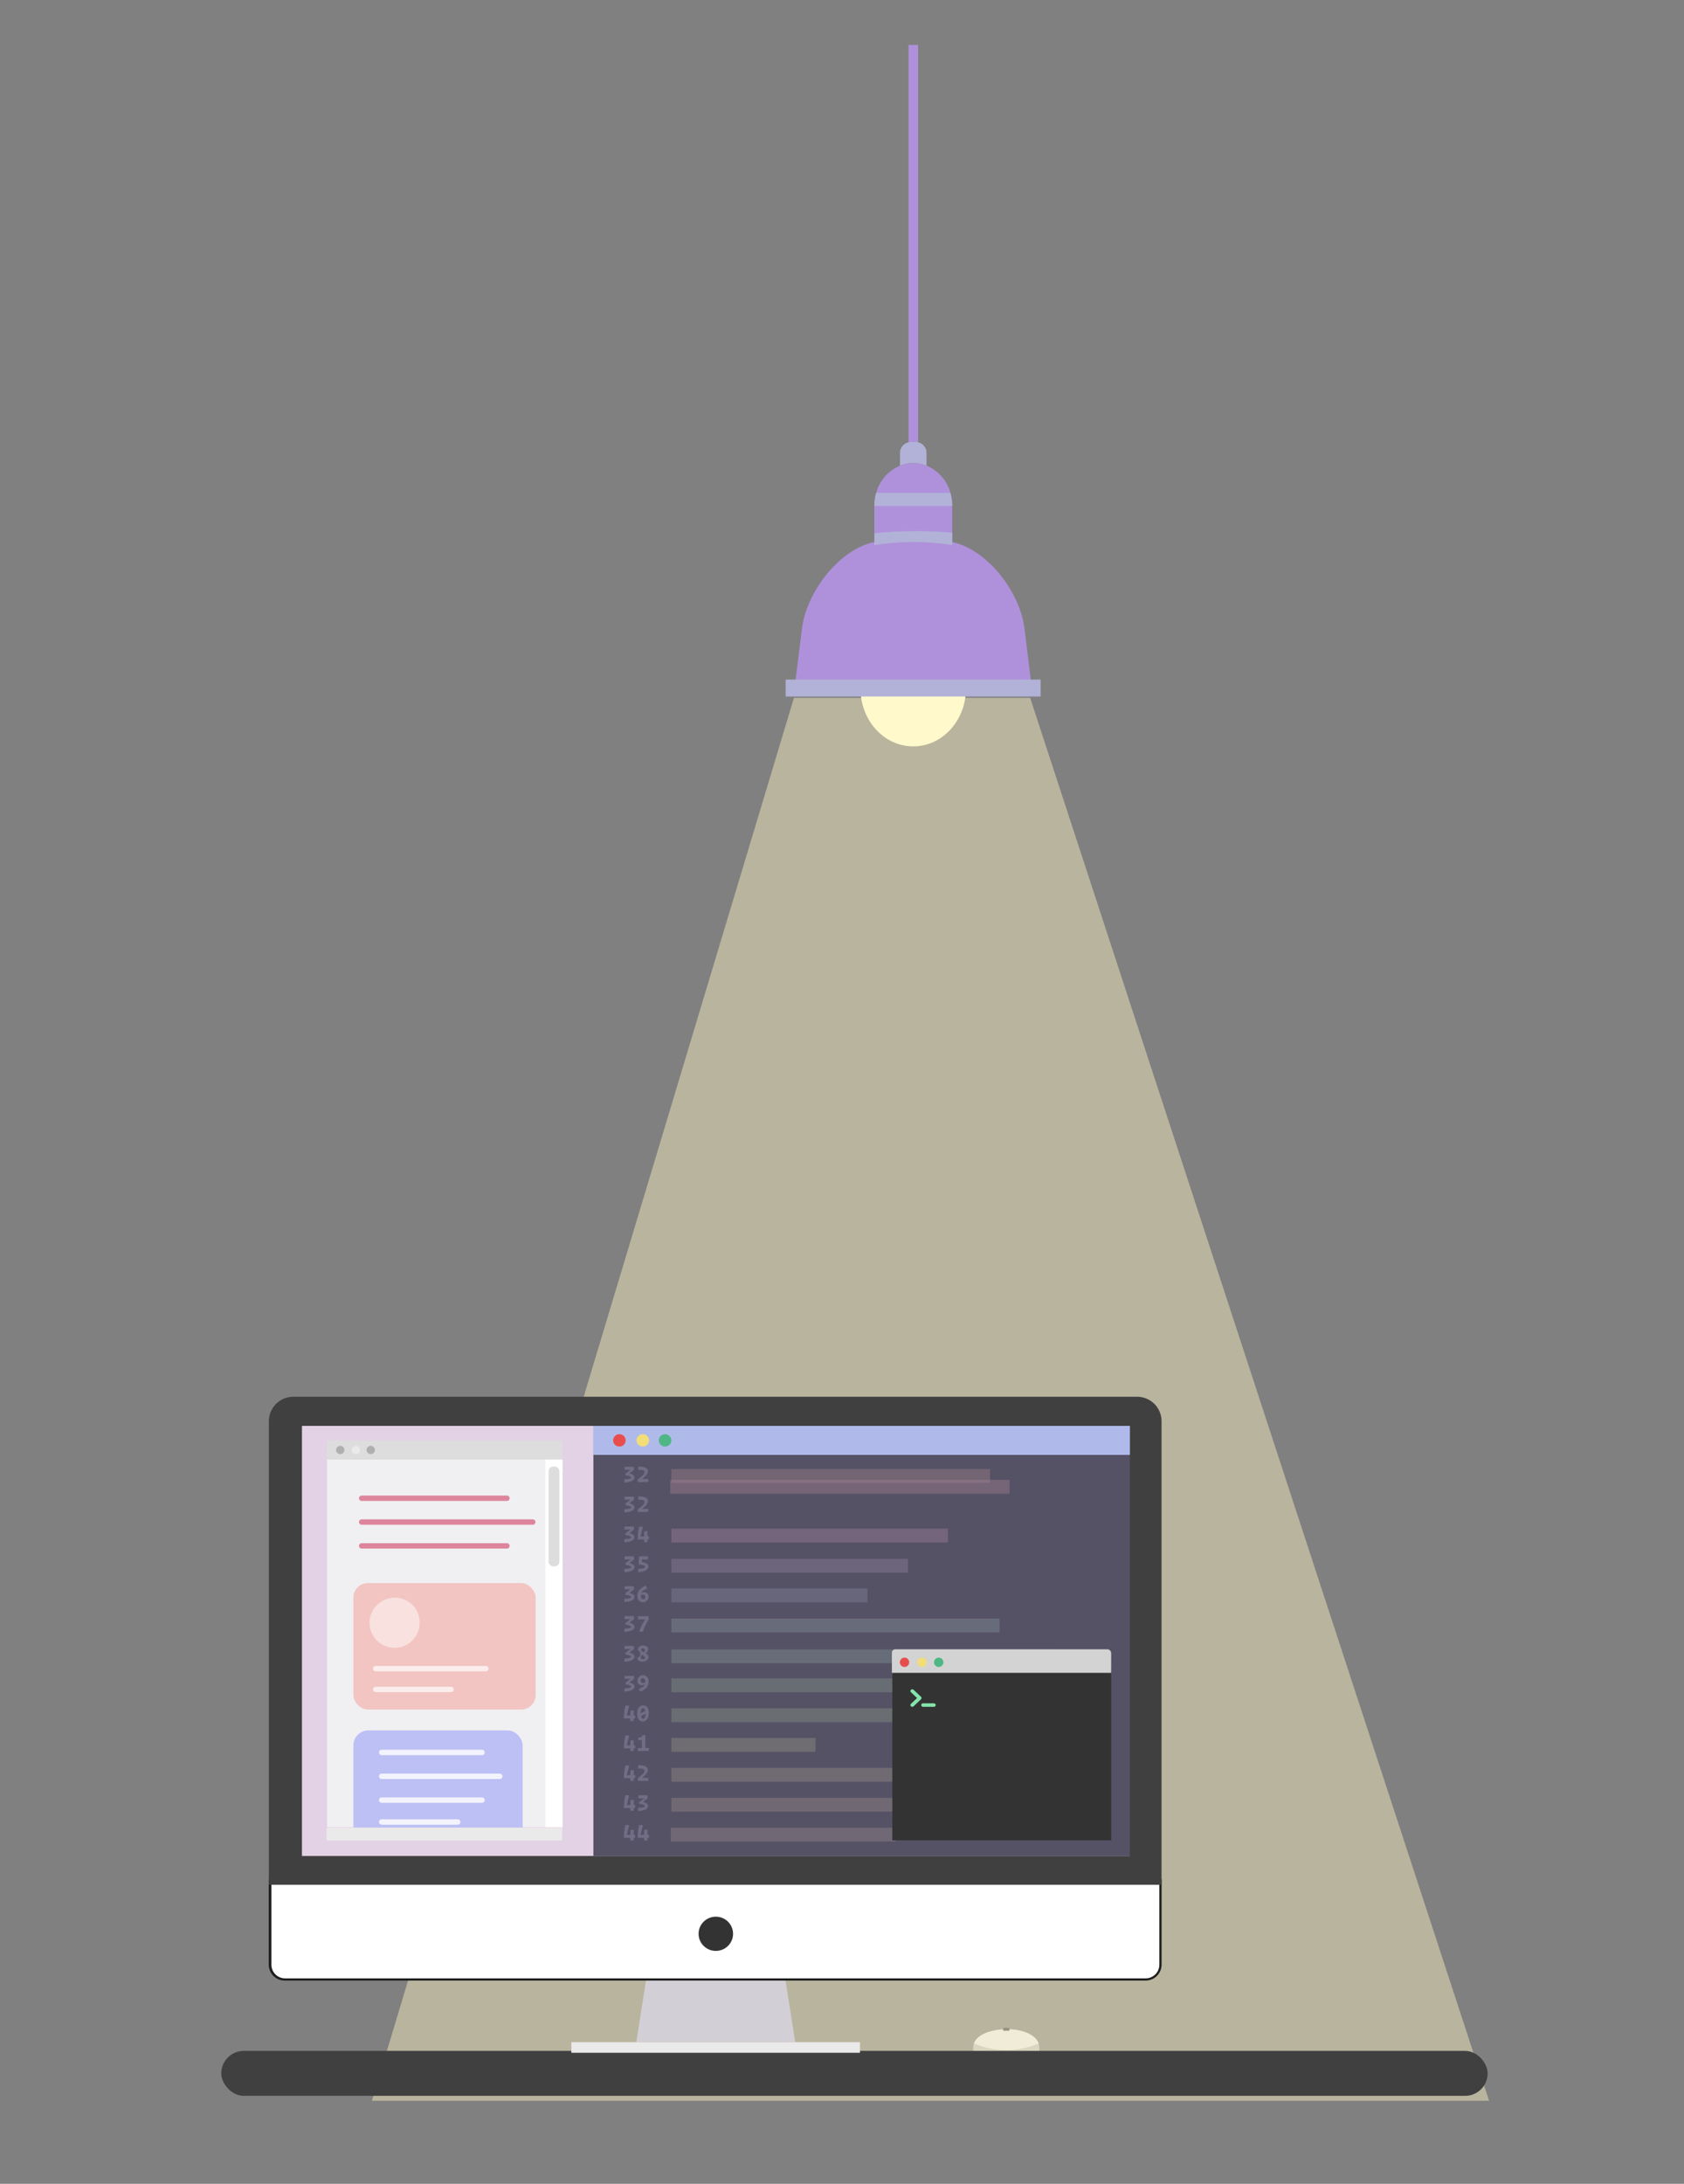 <?xml version="1.0" encoding="UTF-8" standalone="no" ?>
<!DOCTYPE svg PUBLIC "-//W3C//DTD SVG 1.1//EN" "http://www.w3.org/Graphics/SVG/1.1/DTD/svg11.dtd">
<svg xmlns="http://www.w3.org/2000/svg" xmlns:xlink="http://www.w3.org/1999/xlink" version="1.1" width="1080" height="1400" viewBox="558 576 1080 1400" xml:space="preserve">
<rect x="558" y="576" width="1080" height="1400" fill="#808080" stroke="none"/>
<desc>Created with Fabric.js 5.2.4</desc>
<defs>
</defs>
<rect x="0" y="0" width="100%" height="100%" fill="transparent"></rect>
<g transform="matrix(1 0 0 1 540 700)" id="3e2d9e4f-662f-4d74-9996-e85e619b991b"  >
<rect style="stroke: none; stroke-width: 1; stroke-dasharray: none; stroke-linecap: butt; stroke-dashoffset: 0; stroke-linejoin: miter; stroke-miterlimit: 4; fill: rgb(255,255,255); fill-rule: nonzero; opacity: 1; visibility: hidden;" vector-effect="non-scaling-stroke"  x="-540" y="-700" rx="0" ry="0" width="1080" height="1400" />
</g>
<g transform="matrix(Infinity NaN NaN Infinity 0 0)" id="a67f70c3-d9f5-4990-9149-d25044001a3d"  >
</g>
<g transform="matrix(2.88 0 0 2.88 1203.35 1884.41)"  >
<path style="stroke: none; stroke-width: 1; stroke-dasharray: none; stroke-linecap: butt; stroke-dashoffset: 0; stroke-linejoin: miter; stroke-miterlimit: 4; fill: rgb(186,188,190); fill-rule: evenodd; opacity: 1;" vector-effect="non-scaling-stroke"  transform=" translate(-285.02, -377.45)" d="M 292.27 379.94 L 277.78 379.94 C 275.88 373.39 294.12 373.21 292.27 379.94 z" stroke-linecap="round" />
</g>
<g transform="matrix(2.88 0 0 2.88 1203.35 1883.53)"  >
<path style="stroke: none; stroke-width: 1; stroke-dasharray: none; stroke-linecap: butt; stroke-dashoffset: 0; stroke-linejoin: miter; stroke-miterlimit: 4; fill: rgb(229,230,231); fill-rule: evenodd; opacity: 1;" vector-effect="non-scaling-stroke"  transform=" translate(-285.02, -377.14)" d="M 277.81 378 C 279.27 373.89 290.68 373.64 292.23 378 C 287.62 379.947 282.42 379.947 277.81 378 z" stroke-linecap="round" />
</g>
<g transform="matrix(2.88 0 0 2.88 1203.37 1876.9)"  >
<path style="stroke: none; stroke-width: 1; stroke-dasharray: none; stroke-linecap: butt; stroke-dashoffset: 0; stroke-linejoin: miter; stroke-miterlimit: 4; fill: rgb(66,66,67); fill-rule: evenodd; opacity: 1;" vector-effect="non-scaling-stroke"  transform=" translate(-285.02, -374.84)" d="M 285.72 375.08 C 285.72 375.13 285.68 375.17 285.63 375.17 L 284.41 375.17 C 284.36 375.17 284.32 375.13 284.32 375.08 L 284.32 374.71 C 284.32 374.6 284.58 374.51 284.89 374.51 L 285.15 374.51 C 285.46 374.51 285.72 374.6 285.72 374.71 z" stroke-linecap="round" />
</g>
<g transform="matrix(2.88 0 0 2.88 1203.33 1892.65)" id="mouse"  >
<rect style="stroke: none; stroke-width: 1; stroke-dasharray: none; stroke-linecap: butt; stroke-dashoffset: 0; stroke-linejoin: miter; stroke-miterlimit: 4; fill: rgb(178,178,216); fill-rule: nonzero; opacity: 1;" vector-effect="non-scaling-stroke"  x="-12.76" y="-0.405" rx="0.3" ry="0.3" width="25.52" height="0.81" />
</g>
<g id="luminaria">
<g transform="matrix(2.88 0 0 3.48 1154.76 1473.06)" id="light"  >
<polygon id="lightLuminaria" style="stroke: none; stroke-width: 1; stroke-dasharray: none; stroke-linecap: butt; stroke-dashoffset: 0; stroke-linejoin: miter; stroke-miterlimit: 4; fill: rgb(255,244,197); fill-rule: nonzero; opacity: 0.45;" vector-effect="non-scaling-stroke"  points="-30.41,-129.22 -124.39,129.22 124.39,129.22 22.19,-129.22 -30.41,-129.22 " />
</g>
<g transform="matrix(2.88 0 0 2.88 1143.67 1017.43)"  >
<path style="stroke: none; stroke-width: 1; stroke-dasharray: none; stroke-linecap: butt; stroke-dashoffset: 0; stroke-linejoin: miter; stroke-miterlimit: 4; fill: rgb(255,249,204); fill-rule: nonzero; opacity: 1;" vector-effect="non-scaling-stroke"  transform=" translate(-169.32, -121.87)" d="M 181.07 121.86 C 181.07 128.97 175.81 134.74 169.32 134.74 C 162.83 134.74 157.58 128.97 157.58 121.86 C 157.58 114.75 162.84 109 169.32 109 C 175.8 109 181.07 114.74 181.07 121.86 z" stroke-linecap="round" />
</g>
<g transform="matrix(2.88 0 0 2.88 1143.73 735.98)" id="light"  >
<rect style="stroke: none; stroke-width: 1; stroke-dasharray: none; stroke-linecap: butt; stroke-dashoffset: 0; stroke-linejoin: miter; stroke-miterlimit: 4; fill: rgb(175,145,219); fill-rule: nonzero; opacity: 1;" vector-effect="non-scaling-stroke"  x="-1.07" y="-45.54" rx="0" ry="0" width="2.14" height="91.08" />
</g>
<g transform="matrix(2.88 0 0 2.88 1143.7 866.98)"  >
<path style="stroke: none; stroke-width: 1; stroke-dasharray: none; stroke-linecap: butt; stroke-dashoffset: 0; stroke-linejoin: miter; stroke-miterlimit: 4; fill: rgb(178,178,216); fill-rule: nonzero; opacity: 1;" vector-effect="non-scaling-stroke"  transform=" translate(-169.32, -69.69)" d="M 172.27 72.32 L 172.27 69.53 C 172.321 68.223 171.307 67.119 170 67.06 L 168.63 67.06 C 167.327 67.125 166.319 68.226 166.37 69.53 L 166.37 72.32 C 168.257 71.547 170.373 71.547 172.26 72.32 z" stroke-linecap="round" />
</g>
<g transform="matrix(2.88 0 0 2.88 1143.71 899.19)"  >
<path style="stroke: none; stroke-width: 1; stroke-dasharray: none; stroke-linecap: butt; stroke-dashoffset: 0; stroke-linejoin: miter; stroke-miterlimit: 4; fill: rgb(175,145,219); fill-rule: nonzero; opacity: 1;" vector-effect="non-scaling-stroke"  transform=" translate(-169.33, -80.87)" d="M 178 81.25 L 178 90 L 177.64 89.92 C 172.591 89.137 167.457 89.073 162.39 89.73 L 161.03 89.92 L 160.66 90 L 160.66 81.25 C 160.663 80.778 160.696 80.307 160.76 79.84 C 160.828 79.339 160.935 78.844 161.08 78.36 C 161.08 78.3 161.08 78.24 161.13 78.18 C 161.205 77.942 161.291 77.709 161.39 77.48 C 161.384 77.44 161.384 77.4 161.39 77.36 L 161.57 76.95 C 161.64 76.8 161.71 76.65 161.79 76.51 C 162.079 75.978 162.413 75.473 162.79 75 C 163.215 74.475 163.695 73.995 164.22 73.57 C 164.38 73.45 164.54 73.32 164.72 73.21 C 164.892 73.085 165.073 72.972 165.26 72.87 C 165.438 72.757 165.621 72.654 165.81 72.56 L 166.37 72.32 C 167.3 71.939 168.295 71.742 169.3 71.74 C 170.328 71.735 171.347 71.933 172.3 72.32 C 174.891 73.405 176.843 75.615 177.6 78.32 C 177.875 79.272 178.01 80.259 178 81.25 z" stroke-linecap="round" />
</g>
<g transform="matrix(2.88 0 0 2.88 1143.64 968.32)"  >
<path style="stroke: none; stroke-width: 1; stroke-dasharray: none; stroke-linecap: butt; stroke-dashoffset: 0; stroke-linejoin: miter; stroke-miterlimit: 4; fill: rgb(175,145,219); fill-rule: nonzero; opacity: 1;" vector-effect="non-scaling-stroke"  transform=" translate(-169.33, -105.57)" d="M 195.67 121.86 L 143 121.86 L 144.58 109.19 C 145.58 101.26 152.69 91.71 160.68 89.99 L 161.05 89.91 L 162.48 89.71 C 167.525 89.071 172.634 89.139 177.66 89.91 L 178 90 C 186 91.72 193.14 101.27 194.11 109.2 z" stroke-linecap="round" />
</g>
<g transform="matrix(2.88 0 0 2.88 1143.69 908.76)"  >
<path style="stroke: none; stroke-width: 1; stroke-dasharray: none; stroke-linecap: butt; stroke-dashoffset: 0; stroke-linejoin: miter; stroke-miterlimit: 4; fill: rgb(178,178,216); fill-rule: nonzero; opacity: 1;" vector-effect="non-scaling-stroke"  transform=" translate(-169.32, -84.18)" d="M 178 81.25 L 160.65 81.25 C 160.653 80.778 160.686 80.307 160.75 79.84 C 160.818 79.339 160.925 78.844 161.07 78.36 L 177.57 78.36 C 177.851 79.298 177.996 80.271 178 81.25 z M 178 87.2 L 178 90 L 177.64 89.92 C 172.591 89.137 167.457 89.073 162.39 89.73 L 161.03 89.92 L 160.66 90 L 160.66 87.33 C 163.66 87.03 166.83 86.87 170.04 86.87 C 172.74 86.87 175.4 87 178 87.2 z" stroke-linecap="round" />
</g>
<g transform="matrix(2.88 0 0 2.88 1143.61 1017.1)" id="light"  >
<polygon style="stroke: none; stroke-width: 1; stroke-dasharray: none; stroke-linecap: butt; stroke-dashoffset: 0; stroke-linejoin: miter; stroke-miterlimit: 4; fill: rgb(178,178,216); fill-rule: nonzero; opacity: 1;" vector-effect="non-scaling-stroke"  points="26.34,-1.88 -26.34,-1.88 -28.38,-1.88 -28.38,1.88 28.39,1.88 28.39,-1.88 26.34,-1.88 " />
</g></g>
<g transform="matrix(2.88 0 0 2.88 1105.98 1905.19)" id="desk"  >
<rect style="stroke: none; stroke-width: 1; stroke-dasharray: none; stroke-linecap: butt; stroke-dashoffset: 0; stroke-linejoin: miter; stroke-miterlimit: 4; fill: rgb(64,64,64); fill-rule: nonzero; opacity: 1;" vector-effect="non-scaling-stroke"  x="-141" y="-5" rx="5" ry="5" width="282" height="10" />
</g>
<g transform="matrix(2.88 0 0 2.88 668.86 1788.34)"  >
<path style="stroke: rgb(209,209,209); stroke-width: 1; stroke-dasharray: none; stroke-linecap: round; stroke-dashoffset: 0; stroke-linejoin: miter; stroke-miterlimit: 10; fill: none; fill-rule: nonzero; opacity: 0;" vector-effect="non-scaling-stroke"  transform=" translate(-99.69, -344.14)" d="M 99.48 350.34 C 98.92 349.78 96.48 346.82 99.48 344.14 C 102.48 341.46 101.41 340.38 99.59 337.95" stroke-linecap="round" />
</g>
<g transform="matrix(2.88 0 0 2.88 680.97 1801.29)"  >
<path style="stroke: rgb(209,209,209); stroke-width: 1; stroke-dasharray: none; stroke-linecap: round; stroke-dashoffset: 0; stroke-linejoin: miter; stroke-miterlimit: 10; fill: none; fill-rule: nonzero; opacity: 0;" vector-effect="non-scaling-stroke"  transform=" translate(-103.89, -348.63)" d="M 103.68 354.83 C 103.12 354.27 100.68 351.31 103.68 348.64 C 106.68 345.97 105.61 344.88 103.79 342.44" stroke-linecap="round" />
</g>
<g transform="matrix(2.88 0 0 2.88 651.8 1801.29)"  >
<path style="stroke: rgb(209,209,209); stroke-width: 1; stroke-dasharray: 15.405 25.405; stroke-linecap: round; stroke-dashoffset: 0; stroke-linejoin: miter; stroke-miterlimit: 10; fill: none; fill-rule: nonzero; opacity: 0;" vector-effect="non-scaling-stroke"  transform=" translate(-93.77, -348.63)" d="M 93.57 354.83 C 93 354.27 90.57 351.31 93.57 348.64 C 96.57 345.97 95.49 344.88 93.67 342.44" stroke-linecap="round" />
</g>
<g transform="matrix(2.88 0 0 2.88 1017.04 1862.47)" id="pc"  >
<polygon style="stroke: none; stroke-width: 1; stroke-dasharray: none; stroke-linecap: butt; stroke-dashoffset: 0; stroke-linejoin: miter; stroke-miterlimit: 4; fill: rgb(210,207,214); fill-rule: nonzero; opacity: 1;" vector-effect="non-scaling-stroke"  points="17.69,7.87 15.22,-7.87 -15.22,-7.87 -17.69,7.87 17.69,7.87 " />
</g>
<g transform="matrix(2.88 0 0 2.88 1016.71 1813.19)"  >
<path style="stroke: none; stroke-width: 1; stroke-dasharray: none; stroke-linecap: butt; stroke-dashoffset: 0; stroke-linejoin: miter; stroke-miterlimit: 4; fill: rgb(255,255,255); fill-rule: nonzero; opacity: 1;" vector-effect="non-scaling-stroke"  transform=" translate(-220.43, -352.76)" d="M 124.59 363.8 C 122.766 363.794 121.29 362.314 121.29 360.49 L 121.29 341.73 L 319.58 341.73 L 319.58 360.49 C 319.575 362.316 318.096 363.795 316.27 363.8 z" stroke-linecap="round" />
</g>
<g transform="matrix(2.88 0 0 2.88 1016.64 1813.22)"  >
<path style="stroke: none; stroke-width: 1; stroke-dasharray: none; stroke-linecap: butt; stroke-dashoffset: 0; stroke-linejoin: miter; stroke-miterlimit: 4; fill: rgb(30,30,30); fill-rule: nonzero; opacity: 1;" vector-effect="non-scaling-stroke"  transform=" translate(-220.41, -352.78)" d="M 319.33 342 L 319.33 360.51 C 319.33 361.322 319.008 362.1 318.434 362.674 C 317.86 363.248 317.082 363.57 316.27 363.57 L 124.59 363.57 C 122.923 363.537 121.59 362.177 121.59 360.51 L 121.59 342 L 319.33 342 M 319.83 341.5 L 121 341.5 L 121 360.5 C 121 362.462 122.588 364.054 124.55 364.06 L 316.27 364.06 C 317.214 364.06 318.12 363.685 318.787 363.017 C 319.455 362.35 319.83 361.444 319.83 360.5 L 319.83 341.5 z" stroke-linecap="round" />
</g>
<g transform="matrix(2.88 0 0 2.88 1016.7 1627.83)"  >
<path style="stroke: none; stroke-width: 1; stroke-dasharray: none; stroke-linecap: butt; stroke-dashoffset: 0; stroke-linejoin: miter; stroke-miterlimit: 4; fill: rgb(64,64,64); fill-rule: nonzero; opacity: 1;" vector-effect="non-scaling-stroke"  transform=" translate(-220.44, -288.55)" d="M 314.36 234.24 L 126.51 234.24 C 125.065 234.235 123.676 234.804 122.65 235.822 C 121.625 236.84 121.045 238.225 121.04 239.67 L 121.04 342.87 L 319.83 342.87 L 319.83 239.67 C 319.825 238.225 319.245 236.84 318.22 235.822 C 317.194 234.804 315.805 234.235 314.36 234.24 z" stroke-linecap="round" />
</g>
<g transform="matrix(2.88 0 0 2.88 1017.03 1627.97)" id="pc"  >
<rect style="stroke: none; stroke-width: 1; stroke-dasharray: none; stroke-linecap: butt; stroke-dashoffset: 0; stroke-linejoin: miter; stroke-miterlimit: 4; fill: rgb(227,209,229); fill-rule: nonzero; opacity: 1;" vector-effect="non-scaling-stroke"  x="-92.145" y="-47.87" rx="0" ry="0" width="184.29" height="95.74" />
</g>
<g transform="matrix(2.88 0 0 2.88 1016.98 1888.6)" id="pc"  >
<rect style="stroke: none; stroke-width: 1; stroke-dasharray: none; stroke-linecap: butt; stroke-dashoffset: 0; stroke-linejoin: miter; stroke-miterlimit: 4; fill: rgb(234,234,234); fill-rule: nonzero; opacity: 1;" vector-effect="non-scaling-stroke"  x="-32.135" y="-1.18" rx="0" ry="0" width="64.27" height="2.36" />
</g>
<g transform="matrix(2.88 0 0 2.88 1017.08 1815.71)" id="pc"  >
<ellipse style="stroke: none; stroke-width: 1; stroke-dasharray: none; stroke-linecap: butt; stroke-dashoffset: 0; stroke-linejoin: miter; stroke-miterlimit: 4; fill: rgb(51,51,51); fill-rule: nonzero; opacity: 1;" vector-effect="non-scaling-stroke"  cx="0" cy="0" rx="3.84" ry="3.81" />
</g>
<g transform="matrix(2.88 0 0 2.88 1110.71 1627.97)" id="vs-code" clip-path="url(#CLIPPATH_369)"  >
<clipPath id="CLIPPATH_369" >
	<rect transform="matrix(1 0 0 1 -32.45 0)" id="screen" x="-92.145" y="-47.87" rx="0" ry="0" width="184.29" height="95.74" />
</clipPath>
<rect style="stroke: none; stroke-width: 1; stroke-dasharray: none; stroke-linecap: butt; stroke-dashoffset: 0; stroke-linejoin: miter; stroke-miterlimit: 4; fill: rgb(86,82,102); fill-rule: nonzero; opacity: 1;" vector-effect="non-scaling-stroke"  x="-59.775" y="-47.87" rx="0" ry="0" width="119.55" height="95.74" />
</g>
<g transform="matrix(2.88 0 0 2.88 1110.71 1499.4)" id="vs-code" clip-path="url(#CLIPPATH_370)"  >
<clipPath id="CLIPPATH_370" >
	<rect transform="matrix(1 0 0 1 -32.45 44.64)" id="screen" x="-92.145" y="-47.87" rx="0" ry="0" width="184.29" height="95.74" />
</clipPath>
<rect style="stroke: none; stroke-width: 1; stroke-dasharray: none; stroke-linecap: butt; stroke-dashoffset: 0; stroke-linejoin: miter; stroke-miterlimit: 4; fill: rgb(176,186,234); fill-rule: nonzero; opacity: 1;" vector-effect="non-scaling-stroke"  x="-59.775" y="-3.225" rx="0" ry="0" width="119.55" height="6.45" />
</g>
<g transform="matrix(2.88 0 0 2.88 955.23 1499.39)" id="vs-code" clip-path="url(#CLIPPATH_371)"  >
<clipPath id="CLIPPATH_371" >
	<rect transform="matrix(1 0 0 1 21.55 44.65)" id="screen" x="-92.145" y="-47.87" rx="0" ry="0" width="184.29" height="95.74" />
</clipPath>
<ellipse style="stroke: none; stroke-width: 1; stroke-dasharray: none; stroke-linecap: butt; stroke-dashoffset: 0; stroke-linejoin: miter; stroke-miterlimit: 4; fill: rgb(232,77,77); fill-rule: nonzero; opacity: 1;" vector-effect="non-scaling-stroke"  cx="0" cy="0" rx="1.4" ry="1.38" />
</g>
<g transform="matrix(2.88 0 0 2.88 970.25 1499.39)" id="vs-code" clip-path="url(#CLIPPATH_372)"  >
<clipPath id="CLIPPATH_372" >
	<rect transform="matrix(1 0 0 1 16.34 44.65)" id="screen" x="-92.145" y="-47.87" rx="0" ry="0" width="184.29" height="95.74" />
</clipPath>
<ellipse style="stroke: none; stroke-width: 1; stroke-dasharray: none; stroke-linecap: butt; stroke-dashoffset: 0; stroke-linejoin: miter; stroke-miterlimit: 4; fill: rgb(242,221,119); fill-rule: nonzero; opacity: 1;" vector-effect="non-scaling-stroke"  cx="0" cy="0" rx="1.4" ry="1.38" />
</g>
<g transform="matrix(2.88 0 0 2.88 984.53 1499.39)" id="vs-code" clip-path="url(#CLIPPATH_373)"  >
<clipPath id="CLIPPATH_373" >
	<rect transform="matrix(1 0 0 1 11.39 44.65)" id="screen" x="-92.145" y="-47.87" rx="0" ry="0" width="184.29" height="95.74" />
</clipPath>
<ellipse style="stroke: none; stroke-width: 1; stroke-dasharray: none; stroke-linecap: butt; stroke-dashoffset: 0; stroke-linejoin: miter; stroke-miterlimit: 4; fill: rgb(78,183,133); fill-rule: nonzero; opacity: 1;" vector-effect="non-scaling-stroke"  cx="0" cy="0" rx="1.4" ry="1.38" />
</g>
<g transform="matrix(2.88 0 0 2.88 966.23 1636.04)" clip-path="url(#CLIPPATH_374)"  >
<clipPath id="CLIPPATH_374" >
	<rect transform="matrix(1 0 0 1 17.73 -2.79)" id="screen" x="-92.145" y="-47.87" rx="0" ry="0" width="184.29" height="95.74" />
</clipPath>
<path style="stroke: none; stroke-width: 1; stroke-dasharray: none; stroke-linecap: butt; stroke-dashoffset: 0; stroke-linejoin: miter; stroke-miterlimit: 4; fill: rgb(112,109,132); fill-rule: nonzero; opacity: 1;" vector-effect="non-scaling-stroke"  transform=" translate(-202.8, -291.38)" d="M 200.08 252.61 C 201.25 252.54 201.57 252.45 201.57 252.24 C 201.57 252.03 201.24 251.81 200.33 251.69 L 200.33 251.35 L 201.44 250.49 L 200.14 250.49 L 200.14 249.81 L 202.19 249.81 L 202.25 250.49 L 201.19 251.29 C 202.02 251.47 202.34 251.8 202.34 252.19 C 202.34 252.79 201.67 253.24 200.13 253.32 z M 203.13 253.24 L 203.06 252.63 C 204.06 251.93 204.56 251.47 204.56 251.02 C 204.56 250.57 204.24 250.52 203.16 250.49 L 203.23 249.77 C 204.86 249.77 205.34 250.23 205.34 250.77 C 205.34 251.31 204.84 251.91 204.02 252.53 L 205.41 252.53 L 205.41 253.2 z M 200.08 259.26 C 201.25 259.19 201.57 259.09 201.57 258.88 C 201.57 258.67 201.24 258.46 200.33 258.34 L 200.33 258 L 201.44 257.13 L 200.14 257.13 L 200.14 256.46 L 202.19 256.46 L 202.25 257.13 L 201.19 257.94 C 202.02 258.11 202.34 258.45 202.34 258.83 C 202.34 259.44 201.67 259.89 200.13 259.97 z M 203.13 259.89 L 203.06 259.28 C 204.06 258.57 204.56 258.12 204.56 257.67 C 204.56 257.22 204.24 257.17 203.16 257.14 L 203.23 256.41 C 204.86 256.41 205.34 256.88 205.34 257.41 C 205.34 257.94 204.84 258.56 204.02 259.18 L 205.41 259.18 L 205.41 259.85 z M 200.08 265.91 C 201.25 265.84 201.57 265.74 201.57 265.53 C 201.57 265.32 201.24 265.11 200.33 264.99 L 200.33 264.65 L 201.44 263.78 L 200.14 263.78 L 200.14 263.11 L 202.19 263.11 L 202.25 263.78 L 201.19 264.59 C 202.02 264.76 202.34 265.1 202.34 265.48 C 202.34 266.09 201.67 266.54 200.13 266.62 z M 205.23 266 L 205.23 266.59 L 204.5 266.59 L 204.5 266 L 203.06 266 C 203.049 265.03 203.16 264.062 203.39 263.12 L 204.23 263.17 L 203.68 265.33 L 204.5 265.33 L 204.5 264.2 L 205.23 264.12 L 205.23 265.28 L 205.6 265.28 L 205.53 265.95 z M 200.08 272.56 C 201.25 272.48 201.57 272.39 201.57 272.18 C 201.57 271.97 201.24 271.75 200.33 271.64 L 200.33 271.29 L 201.44 270.43 L 200.14 270.43 L 200.14 269.75 L 202.19 269.75 L 202.25 270.43 L 201.19 271.24 C 202.02 271.41 202.34 271.75 202.34 272.13 C 202.34 272.73 201.67 273.19 200.13 273.26 z M 203.17 273.27 L 203.17 272.55 C 204.34 272.46 204.7 272.35 204.7 272.06 C 204.7 271.77 204.31 271.64 203.26 271.52 L 203.37 269.75 L 205.37 269.75 L 205.31 270.44 L 204 270.44 L 204 271.03 C 205.11 271.2 205.44 271.59 205.44 272.03 C 205.4 272.66 204.74 273.18 203.17 273.27 z M 200.08 279.2 C 201.25 279.13 201.57 279.04 201.57 278.83 C 201.57 278.62 201.24 278.4 200.33 278.28 L 200.33 277.94 L 201.44 277.08 L 200.14 277.08 L 200.14 276.4 L 202.19 276.4 L 202.25 277.08 L 201.19 277.89 C 202.02 278.06 202.34 278.4 202.34 278.78 C 202.34 279.38 201.67 279.83 200.13 279.91 z M 203 278.55 C 203 277.55 203.56 276.82 204.83 276.28 L 205.15 276.93 C 204.31 277.24 203.96 277.54 203.82 277.93 C 204.6 277.48 205.49 277.85 205.49 278.73 C 205.485 279.194 205.224 279.617 204.811 279.829 C 204.399 280.041 203.903 280.007 203.523 279.741 C 203.143 279.475 202.942 279.02 203 278.56 z M 204.76 278.78 C 204.76 278.3 204.35 278.11 203.76 278.38 L 203.76 278.47 C 203.76 279.06 204.01 279.3 204.32 279.3 C 204.63 279.3 204.76 279.13 204.76 278.78 z M 200.08 285.85 C 201.25 285.78 201.57 285.69 201.57 285.48 C 201.57 285.27 201.24 285.05 200.33 284.93 L 200.33 284.59 L 201.44 283.73 L 200.14 283.73 L 200.14 283.05 L 202.19 283.05 L 202.25 283.73 L 201.19 284.53 C 202.02 284.71 202.34 285.04 202.34 285.43 C 202.34 286.03 201.67 286.48 200.13 286.56 z M 203.39 286.45 C 203.727 285.514 204.166 284.619 204.7 283.78 L 203.1 283.78 L 203.16 283.08 L 205.49 283.08 L 205.49 283.76 C 204.96 284.645 204.524 285.584 204.19 286.56 z M 200.08 292.5 C 201.25 292.43 201.57 292.33 201.57 292.12 C 201.57 291.91 201.24 291.7 200.33 291.58 L 200.33 291.24 L 201.44 290.37 L 200.14 290.37 L 200.14 289.7 L 202.19 289.7 L 202.25 290.37 L 201.19 291.18 C 202.02 291.35 202.34 291.69 202.34 292.07 C 202.34 292.68 201.67 293.13 200.13 293.21 z M 203 292.33 C 203.375 292.213 203.635 291.871 203.647 291.478 C 203.658 291.085 203.418 290.728 203.05 290.59 C 203.05 290.11 203.47 289.59 204.27 289.59 C 204.9 289.59 205.4 289.92 205.4 290.43 C 205.377 290.809 205.14 291.143 204.79 291.29 C 205.15 291.5 205.47 291.76 205.47 292.18 C 205.47 292.6 204.98 293.18 204.17 293.18 C 203.36 293.18 203 292.86 203 292.33 z M 204.71 292.33 C 204.71 292.08 204.39 291.89 204.03 291.69 C 203.857 291.809 203.75 292.001 203.74 292.21 C 203.74 292.46 203.89 292.65 204.24 292.65 C 204.59 292.65 204.72 292.48 204.72 292.3 z M 204.39 291.12 C 204.549 291.01 204.648 290.833 204.66 290.64 C 204.66 290.41 204.54 290.24 204.22 290.24 C 203.9 290.24 203.8 290.38 203.8 290.53 C 203.8 290.68 204.08 290.92 204.4 291.09 z M 200.08 299.15 C 201.25 299.08 201.57 298.98 201.57 298.77 C 201.57 298.56 201.24 298.34 200.33 298.23 L 200.33 297.88 L 201.44 297.02 L 200.14 297.02 L 200.14 296.35 L 202.19 296.35 L 202.25 297.02 L 201.19 297.83 C 202.02 298 202.34 298.34 202.34 298.72 C 202.34 299.32 201.67 299.78 200.13 299.86 z M 203.33 299.25 C 204.17 298.93 204.52 298.64 204.66 298.25 C 203.88 298.69 202.99 298.33 202.99 297.45 C 202.995 296.986 203.256 296.563 203.669 296.351 C 204.081 296.139 204.577 296.173 204.957 296.439 C 205.337 296.705 205.538 297.16 205.48 297.62 C 205.48 298.62 204.92 299.35 203.65 299.89 z M 204.74 297.8 L 204.74 297.71 C 204.74 297.12 204.49 296.88 204.18 296.88 C 203.87 296.88 203.72 297.05 203.72 297.39 C 203.72 297.88 204.13 298.06 204.74 297.8 z M 202.16 305.84 L 202.16 306.43 L 201.43 306.43 L 201.43 305.84 L 200 305.84 C 199.989 304.87 200.1 303.902 200.33 302.96 L 201.17 303.01 L 200.62 305.17 L 201.44 305.17 L 201.44 304.09 L 202.17 304.01 L 202.17 305.17 L 202.53 305.17 L 202.47 305.84 z M 202.94 304.77 C 202.94 303.66 203.45 302.92 204.28 302.92 C 205.11 302.92 205.54 303.57 205.54 304.65 C 205.54 305.73 205.03 306.5 204.19 306.5 C 203.35 306.5 202.94 305.85 202.94 304.77 z M 203.69 304.7 L 204.74 304.16 C 204.66 303.78 204.49 303.55 204.23 303.55 C 203.97 303.55 203.69 303.93 203.69 304.63 z M 204.79 304.79 L 203.79 305.32 C 203.87 305.69 204.03 305.91 204.29 305.91 C 204.55 305.91 204.79 305.49 204.79 304.79 z M 202.16 312.49 L 202.16 313.07 L 201.43 313.07 L 201.43 312.49 L 200 312.49 C 199.988 311.52 200.099 310.552 200.33 309.61 L 201.17 309.66 L 200.62 311.82 L 201.44 311.82 L 201.44 310.74 L 202.17 310.66 L 202.17 311.82 L 202.53 311.82 L 202.47 312.49 z M 203.09 313.07 L 203.09 312.42 L 204 312.42 L 204 310.66 L 203.19 310.66 L 203.19 310.09 L 204 310 L 204 309.59 L 204.76 309.53 L 204.76 312.41 L 205.58 312.41 L 205.52 313.06 z M 202.16 319.13 L 202.16 319.72 L 201.43 319.72 L 201.43 319.13 L 200 319.13 C 199.988 318.163 200.099 317.199 200.33 316.26 L 201.17 316.31 L 200.62 318.46 L 201.44 318.46 L 201.44 317.39 L 202.17 317.31 L 202.17 318.46 L 202.53 318.46 L 202.47 319.13 z M 203.13 319.72 L 203.06 319.11 C 204.06 318.4 204.56 317.95 204.56 317.5 C 204.56 317.05 204.24 317 203.16 316.97 L 203.23 316.24 C 204.86 316.24 205.34 316.71 205.34 317.29 C 205.34 317.87 204.84 318.43 204.02 319.05 L 205.41 319.05 L 205.41 319.72 z M 202.16 325.78 L 202.16 326.37 L 201.43 326.37 L 201.43 325.78 L 200 325.78 C 199.989 324.81 200.1 323.842 200.33 322.9 L 201.17 322.95 L 200.62 325.11 L 201.44 325.11 L 201.44 324 L 202.17 323.93 L 202.17 325.08 L 202.53 325.08 L 202.47 325.75 z M 203.15 325.74 C 204.32 325.67 204.64 325.57 204.64 325.36 C 204.64 325.15 204.31 324.94 203.4 324.82 L 203.4 324.48 L 204.51 323.61 L 203.21 323.61 L 203.21 322.94 L 205.21 322.94 L 205.27 323.61 L 204.21 324.42 C 205.04 324.59 205.36 324.93 205.36 325.31 C 205.36 325.92 204.69 326.37 203.15 326.45 z M 202.16 332.43 L 202.16 333 L 201.43 333 L 201.43 332.41 L 200 332.41 C 199.989 331.44 200.1 330.472 200.33 329.53 L 201.17 329.58 L 200.62 331.74 L 201.44 331.74 L 201.44 330.66 L 202.17 330.58 L 202.17 331.74 L 202.53 331.74 L 202.47 332.41 z M 205.23 332.43 L 205.23 333 L 204.5 333 L 204.5 332.41 L 203.06 332.41 C 203.049 331.44 203.16 330.472 203.39 329.53 L 204.23 329.58 L 203.68 331.74 L 204.5 331.74 L 204.5 330.66 L 205.23 330.58 L 205.23 331.74 L 205.6 331.74 L 205.53 332.41 z" stroke-linecap="round" />
</g>
<g transform="matrix(2.88 0 0 2.88 1090.75 1522.22)" id="code" clip-path="url(#CLIPPATH_375)"  >
<clipPath id="CLIPPATH_375" >
	<rect transform="matrix(1 0 0 1 -25.48 36.73)" id="screen" x="-92.145" y="-47.87" rx="0" ry="0" width="184.29" height="95.74" />
</clipPath>
<rect style="stroke: none; stroke-width: 1; stroke-dasharray: 0 999999; stroke-linecap: butt; stroke-dashoffset: 150.06; stroke-linejoin: miter; stroke-miterlimit: 4; fill: rgb(163,132,141); fill-rule: nonzero; opacity: 0.39;" vector-effect="non-scaling-stroke"  x="-35.48" y="-1.535" rx="0" ry="0" width="70.96" height="3.07" />
</g>
<g transform="matrix(2.88 0 0 2.88 1096.66 1529.16)" id="code" clip-path="url(#CLIPPATH_376)"  >
<clipPath id="CLIPPATH_376" >
	<rect transform="matrix(1 0 0 1 -27.79 30.14)" id="screen" x="-92.145" y="-47.87" rx="0" ry="0" width="184.29" height="95.74" />
</clipPath>
<rect style="stroke: none; stroke-width: 1; stroke-dasharray: 0 999999; stroke-linecap: butt; stroke-dashoffset: 159.26; stroke-linejoin: miter; stroke-miterlimit: 4; fill: rgb(165,132,146); fill-rule: nonzero; opacity: 0.39;" vector-effect="non-scaling-stroke"  x="-37.78" y="-1.535" rx="0" ry="0" width="75.56" height="3.07" />
</g>
<g transform="matrix(2.88 0 0 2.88 1077.24 1560.41)" id="code" clip-path="url(#CLIPPATH_377)"  >
<clipPath id="CLIPPATH_377" >
	<rect transform="matrix(1 0 0 1 -20.8 23.49)" id="screen" x="-92.145" y="-47.87" rx="0" ry="0" width="184.29" height="95.74" />
</clipPath>
<rect style="stroke: none; stroke-width: 1; stroke-dasharray: 0 999999; stroke-linecap: butt; stroke-dashoffset: 131.3; stroke-linejoin: miter; stroke-miterlimit: 4; fill: rgb(162,132,163); fill-rule: nonzero; opacity: 0.39;" vector-effect="non-scaling-stroke"  x="-30.79" y="-1.535" rx="0" ry="0" width="61.58" height="3.07" />
</g>
<g transform="matrix(2.88 0 0 2.88 1064.43 1579.76)" id="code" clip-path="url(#CLIPPATH_378)"  >
<clipPath id="CLIPPATH_378" >
	<rect transform="matrix(1 0 0 1 -16.34 16.78)" id="screen" x="-92.145" y="-47.87" rx="0" ry="0" width="184.29" height="95.74" />
</clipPath>
<rect style="stroke: none; stroke-width: 1; stroke-dasharray: 0 999999; stroke-linecap: butt; stroke-dashoffset: 113.5; stroke-linejoin: miter; stroke-miterlimit: 4; fill: rgb(144,132,160); fill-rule: nonzero; opacity: 0.39;" vector-effect="non-scaling-stroke"  x="-26.34" y="-1.535" rx="0" ry="0" width="52.68" height="3.07" />
</g>
<g transform="matrix(2.88 0 0 2.88 1051.47 1598.74)" id="code" clip-path="url(#CLIPPATH_379)"  >
<clipPath id="CLIPPATH_379" >
	<rect transform="matrix(1 0 0 1 -11.84 10.2)" id="screen" x="-92.145" y="-47.87" rx="0" ry="0" width="184.29" height="95.74" />
</clipPath>
<rect style="stroke: none; stroke-width: 1; stroke-dasharray: 0 999999; stroke-linecap: butt; stroke-dashoffset: 95.5; stroke-linejoin: miter; stroke-miterlimit: 4; fill: rgb(131,133,158); fill-rule: nonzero; opacity: 0.39;" vector-effect="non-scaling-stroke"  x="-21.84" y="-1.535" rx="0" ry="0" width="43.68" height="3.07" />
</g>
<g transform="matrix(2.88 0 0 2.88 1093.8 1618.06)" id="code" clip-path="url(#CLIPPATH_380)"  >
<clipPath id="CLIPPATH_380" >
	<rect transform="matrix(1 0 0 1 -26.55 3.5)" id="screen" x="-92.145" y="-47.87" rx="0" ry="0" width="184.29" height="95.74" />
</clipPath>
<rect style="stroke: none; stroke-width: 1; stroke-dasharray: 0 999999; stroke-linecap: butt; stroke-dashoffset: 154.3; stroke-linejoin: miter; stroke-miterlimit: 4; fill: rgb(131,146,155); fill-rule: nonzero; opacity: 0.39;" vector-effect="non-scaling-stroke"  x="-36.54" y="-1.535" rx="0" ry="0" width="73.08" height="3.07" />
</g>
<g transform="matrix(2.88 0 0 2.88 1112 1637.84)" id="code" clip-path="url(#CLIPPATH_381)"  >
<clipPath id="CLIPPATH_381" >
	<rect transform="matrix(1 0 0 1 -32.87 -3.36)" id="screen" x="-92.145" y="-47.87" rx="0" ry="0" width="184.29" height="95.74" />
</clipPath>
<rect style="stroke: none; stroke-width: 1; stroke-dasharray: 0 999999; stroke-linecap: butt; stroke-dashoffset: 179.58; stroke-linejoin: miter; stroke-miterlimit: 4; fill: rgb(130,153,149); fill-rule: nonzero; opacity: 0.39;" vector-effect="non-scaling-stroke"  x="-42.86" y="-1.535" rx="0" ry="0" width="85.72" height="3.07" />
</g>
<g transform="matrix(2.88 0 0 2.88 1091.59 1656.42)" id="code" clip-path="url(#CLIPPATH_382)"  >
<clipPath id="CLIPPATH_382" >
	<rect transform="matrix(1 0 0 1 -25.78 -9.8)" id="screen" x="-92.145" y="-47.87" rx="0" ry="0" width="184.29" height="95.74" />
</clipPath>
<rect style="stroke: none; stroke-width: 1; stroke-dasharray: 0 999999; stroke-linecap: butt; stroke-dashoffset: 151.22; stroke-linejoin: miter; stroke-miterlimit: 4; fill: rgb(132,153,139); fill-rule: nonzero; opacity: 0.39;" vector-effect="non-scaling-stroke"  x="-35.77" y="-1.535" rx="0" ry="0" width="71.54" height="3.07" />
</g>
<g transform="matrix(2.88 0 0 2.88 1085.8 1675.6)" id="code" clip-path="url(#CLIPPATH_383)"  >
<clipPath id="CLIPPATH_383" >
	<rect transform="matrix(1 0 0 1 -23.77 -16.45)" id="screen" x="-92.145" y="-47.87" rx="0" ry="0" width="184.29" height="95.74" />
</clipPath>
<rect style="stroke: none; stroke-width: 1; stroke-dasharray: 0 999999; stroke-linecap: butt; stroke-dashoffset: 143.18; stroke-linejoin: miter; stroke-miterlimit: 4; fill: rgb(137,153,133); fill-rule: nonzero; opacity: 0.39;" vector-effect="non-scaling-stroke"  x="-33.76" y="-1.535" rx="0" ry="0" width="67.52" height="3.07" />
</g>
<g transform="matrix(2.88 0 0 2.88 1034.79 1694.6)" id="code" clip-path="url(#CLIPPATH_384)"  >
<clipPath id="CLIPPATH_384" >
	<rect transform="matrix(1 0 0 1 -6.06 -23.04)" id="screen" x="-92.145" y="-47.87" rx="0" ry="0" width="184.29" height="95.74" />
</clipPath>
<rect style="stroke: none; stroke-width: 1; stroke-dasharray: 0 999999; stroke-linecap: butt; stroke-dashoffset: 72.34; stroke-linejoin: miter; stroke-miterlimit: 4; fill: rgb(151,153,135); fill-rule: nonzero; opacity: 0.39;" vector-effect="non-scaling-stroke"  x="-16.05" y="-1.535" rx="0" ry="0" width="32.1" height="3.07" />
</g>
<g transform="matrix(2.88 0 0 2.88 1123.18 1713.78)" id="code" clip-path="url(#CLIPPATH_385)"  >
<clipPath id="CLIPPATH_385" >
	<rect transform="matrix(1 0 0 1 -36.74 -29.69)" id="screen" x="-92.145" y="-47.87" rx="0" ry="0" width="184.29" height="95.74" />
</clipPath>
<rect style="stroke: none; stroke-width: 1; stroke-dasharray: 0 999999; stroke-linecap: butt; stroke-dashoffset: 195.1; stroke-linejoin: miter; stroke-miterlimit: 4; fill: rgb(153,148,136); fill-rule: nonzero; opacity: 0.39;" vector-effect="non-scaling-stroke"  x="-46.74" y="-1.535" rx="0" ry="0" width="93.48" height="3.07" />
</g>
<g transform="matrix(2.88 0 0 2.88 1085.8 1732.96)" id="code" clip-path="url(#CLIPPATH_386)"  >
<clipPath id="CLIPPATH_386" >
	<rect transform="matrix(1 0 0 1 -23.77 -36.34)" id="screen" x="-92.145" y="-47.87" rx="0" ry="0" width="184.29" height="95.74" />
</clipPath>
<rect style="stroke: none; stroke-width: 1; stroke-dasharray: 0 999999; stroke-linecap: butt; stroke-dashoffset: 143.18; stroke-linejoin: miter; stroke-miterlimit: 4; fill: rgb(153,142,138); fill-rule: nonzero; opacity: 0.39;" vector-effect="non-scaling-stroke"  x="-33.76" y="-1.535" rx="0" ry="0" width="67.52" height="3.07" />
</g>
<g transform="matrix(2.88 0 0 2.88 1060.27 1752.14)" id="code" clip-path="url(#CLIPPATH_387)"  >
<clipPath id="CLIPPATH_387" >
	<rect transform="matrix(1 0 0 1 -14.91 -42.99)" id="screen" x="-92.145" y="-47.87" rx="0" ry="0" width="184.29" height="95.74" />
</clipPath>
<rect style="stroke: none; stroke-width: 1; stroke-dasharray: 0 999999; stroke-linecap: butt; stroke-dashoffset: 108.2; stroke-linejoin: miter; stroke-miterlimit: 4; fill: rgb(153,140,140); fill-rule: nonzero; opacity: 0.39;" vector-effect="non-scaling-stroke"  x="-25.015" y="-1.535" rx="0" ry="0" width="50.03" height="3.07" />
</g>
<g transform="matrix(2.88 0 0 2.88 1200.45 1700.24)" id="iterm" clip-path="url(#CLIPPATH_388)"  >
<clipPath id="CLIPPATH_388" >
	<rect transform="matrix(1 0 0 1 -63.51 -25.02)" id="screen" x="-92.145" y="-47.87" rx="0" ry="0" width="184.29" height="95.74" />
</clipPath>
<rect style="stroke: none; stroke-width: 1; stroke-dasharray: none; stroke-linecap: butt; stroke-dashoffset: 0; stroke-linejoin: miter; stroke-miterlimit: 4; fill: rgb(51,51,51); fill-rule: nonzero; opacity: 1;" vector-effect="non-scaling-stroke"  x="-24.37" y="-19.285" rx="0" ry="0" width="48.74" height="38.57" />
</g>
<g transform="matrix(2.88 0 0 2.88 1200.32 1640.88)" clip-path="url(#CLIPPATH_389)"  >
<clipPath id="CLIPPATH_389" >
	<rect transform="matrix(1 0 0 1 -63.47 -4.41)" id="screen" x="-92.145" y="-47.87" rx="0" ry="0" width="184.29" height="95.74" />
</clipPath>
<path style="stroke: none; stroke-width: 1; stroke-dasharray: none; stroke-linecap: butt; stroke-dashoffset: 0; stroke-linejoin: miter; stroke-miterlimit: 4; fill: rgb(211,211,211); fill-rule: nonzero; opacity: 1;" vector-effect="non-scaling-stroke"  transform=" translate(-284, -293.01)" d="M 260.33 290.39 L 307.55 290.39 C 307.778 290.39 307.997 290.481 308.158 290.642 C 308.319 290.803 308.41 291.022 308.41 291.25 L 308.41 295.63 L 259.58 295.63 L 259.58 291.14 C 259.58 290.726 259.916 290.39 260.33 290.39 z" stroke-linecap="round" />
</g>
<g transform="matrix(2.88 0 0 2.88 1138.1 1641.66)" id="iterm" clip-path="url(#CLIPPATH_390)"  >
<clipPath id="CLIPPATH_390" >
	<rect transform="matrix(1 0 0 1 -41.86 -4.68)" id="screen" x="-92.145" y="-47.87" rx="0" ry="0" width="184.29" height="95.74" />
</clipPath>
<circle style="stroke: none; stroke-width: 1; stroke-dasharray: none; stroke-linecap: butt; stroke-dashoffset: 0; stroke-linejoin: miter; stroke-miterlimit: 4; fill: rgb(232,77,77); fill-rule: nonzero; opacity: 1;" vector-effect="non-scaling-stroke"  cx="0" cy="0" r="1.04" />
</g>
<g transform="matrix(2.88 0 0 2.88 1149.32 1641.66)" id="iterm" clip-path="url(#CLIPPATH_391)"  >
<clipPath id="CLIPPATH_391" >
	<rect transform="matrix(1 0 0 1 -45.74 -4.68)" id="screen" x="-92.145" y="-47.87" rx="0" ry="0" width="184.29" height="95.74" />
</clipPath>
<circle style="stroke: none; stroke-width: 1; stroke-dasharray: none; stroke-linecap: butt; stroke-dashoffset: 0; stroke-linejoin: miter; stroke-miterlimit: 4; fill: rgb(242,221,119); fill-rule: nonzero; opacity: 1;" vector-effect="non-scaling-stroke"  cx="0" cy="0" r="1.04" />
</g>
<g transform="matrix(2.88 0 0 2.88 1160.02 1641.66)" id="iterm" clip-path="url(#CLIPPATH_392)"  >
<clipPath id="CLIPPATH_392" >
	<rect transform="matrix(1 0 0 1 -49.45 -4.68)" id="screen" x="-92.145" y="-47.87" rx="0" ry="0" width="184.29" height="95.74" />
</clipPath>
<circle style="stroke: none; stroke-width: 1; stroke-dasharray: none; stroke-linecap: butt; stroke-dashoffset: 0; stroke-linejoin: miter; stroke-miterlimit: 4; fill: rgb(78,183,133); fill-rule: nonzero; opacity: 1;" vector-effect="non-scaling-stroke"  cx="0" cy="0" r="1.04" />
</g>
<g transform="matrix(2.88 0 0 2.88 1145.45 1664.55)" clip-path="url(#CLIPPATH_393)"  >
<clipPath id="CLIPPATH_393" >
	<rect transform="matrix(1 0 0 1 -44.41 -12.61)" id="screen" x="-92.145" y="-47.87" rx="0" ry="0" width="184.29" height="95.74" />
</clipPath>
<path style="stroke: none; stroke-width: 1; stroke-dasharray: none; stroke-linecap: butt; stroke-dashoffset: 0; stroke-linejoin: miter; stroke-miterlimit: 4; fill: rgb(131,229,171); fill-rule: nonzero; opacity: 1;" vector-effect="non-scaling-stroke"  transform=" translate(-264.94, -301.21)" d="M 264.11 303.17 C 264.003 303.17 263.9 303.131 263.82 303.06 C 263.739 302.99 263.692 302.888 263.692 302.78 C 263.692 302.672 263.739 302.57 263.82 302.5 L 265.18 301.22 L 263.82 299.93 C 263.739 299.862 263.692 299.761 263.692 299.655 C 263.692 299.549 263.739 299.448 263.82 299.38 C 263.897 299.303 264.001 299.26 264.11 299.26 C 264.219 299.26 264.323 299.303 264.4 299.38 L 266.06 300.94 C 266.139 301.011 266.183 301.114 266.18 301.22 C 266.18 301.323 266.137 301.421 266.06 301.49 L 264.4 303.06 C 264.319 303.129 264.216 303.168 264.11 303.17 z" stroke-linecap="round" />
</g>
<g transform="matrix(2.88 0 0 2.88 1153.47 1669.07)" clip-path="url(#CLIPPATH_394)"  >
<clipPath id="CLIPPATH_394" >
	<rect transform="matrix(1 0 0 1 -47.19 -14.18)" id="screen" x="-92.145" y="-47.87" rx="0" ry="0" width="184.29" height="95.74" />
</clipPath>
<path style="stroke: none; stroke-width: 1; stroke-dasharray: none; stroke-linecap: butt; stroke-dashoffset: 0; stroke-linejoin: miter; stroke-miterlimit: 4; fill: rgb(131,229,171); fill-rule: nonzero; opacity: 1;" vector-effect="non-scaling-stroke"  transform=" translate(-267.72, -302.78)" d="M 269.33 302.78 C 269.327 302.674 269.283 302.573 269.206 302.5 C 269.129 302.427 269.026 302.387 268.92 302.39 L 266.5 302.39 C 266.361 302.39 266.232 302.464 266.162 302.585 C 266.093 302.706 266.093 302.854 266.162 302.975 C 266.232 303.096 266.361 303.17 266.5 303.17 L 268.92 303.17 C 269.026 303.173 269.129 303.133 269.206 303.06 C 269.283 302.987 269.327 302.886 269.33 302.78 z" stroke-linecap="round" />
</g>
<g transform="matrix(2.88 0 0 2.88 843.03 1846.51)" id="website" clip-path="url(#CLIPPATH_395)"  >
<clipPath id="CLIPPATH_395" >
	<rect transform="matrix(1 0 0 1 0.05 -75.36)" id="clippy" clip-path="url(#undefined)" x="-26.19" y="-40.92" rx="0" ry="0" width="52.38" height="81.84" />
</clipPath>
<rect style="stroke: none; stroke-width: 1; stroke-dasharray: none; stroke-linecap: butt; stroke-dashoffset: 0; stroke-linejoin: miter; stroke-miterlimit: 4; fill: rgb(240,240,242); fill-rule: nonzero; opacity: 1;" vector-effect="non-scaling-stroke"  x="-26.235" y="-121.065" rx="3.57" ry="3.57" width="52.47" height="242.13" />
</g>
<g transform="matrix(2.88 0 0 2.88 836.53 1536.49)" id="website" clip-path="url(#CLIPPATH_396)"  >
<clipPath id="CLIPPATH_396" >
	<rect transform="matrix(1 0 0 1 2.32 32.31)" id="clippy" clip-path="url(#undefined)" x="-26.19" y="-40.92" rx="0" ry="0" width="52.38" height="81.84" />
</clipPath>
<line style="stroke: rgb(221,133,156); stroke-width: 1.2; stroke-dasharray: none; stroke-linecap: round; stroke-dashoffset: 0; stroke-linejoin: miter; stroke-miterlimit: 10; fill: none; fill-rule: nonzero; opacity: 1;" vector-effect="non-scaling-stroke"  x1="-16.175" y1="0" x2="16.175" y2="0" />
</g>
<g transform="matrix(2.88 0 0 2.88 844.81 1551.75)" id="website" clip-path="url(#CLIPPATH_397)"  >
<clipPath id="CLIPPATH_397" >
	<rect transform="matrix(1 0 0 1 -0.55 27.02)" id="clippy" clip-path="url(#undefined)" x="-26.19" y="-40.92" rx="0" ry="0" width="52.38" height="81.84" />
</clipPath>
<line style="stroke: rgb(221,133,156); stroke-width: 1.2; stroke-dasharray: none; stroke-linecap: round; stroke-dashoffset: 0; stroke-linejoin: miter; stroke-miterlimit: 10; fill: none; fill-rule: nonzero; opacity: 1;" vector-effect="non-scaling-stroke"  x1="-19.05" y1="0" x2="19.05" y2="0" />
</g>
<g transform="matrix(2.88 0 0 2.88 836.53 1567.03)" id="website" clip-path="url(#CLIPPATH_398)"  >
<clipPath id="CLIPPATH_398" >
	<rect transform="matrix(1 0 0 1 2.32 21.72)" id="clippy" clip-path="url(#undefined)" x="-26.19" y="-40.92" rx="0" ry="0" width="52.38" height="81.84" />
</clipPath>
<line style="stroke: rgb(221,133,156); stroke-width: 1.2; stroke-dasharray: none; stroke-linecap: round; stroke-dashoffset: 0; stroke-linejoin: miter; stroke-miterlimit: 10; fill: none; fill-rule: nonzero; opacity: 1;" vector-effect="non-scaling-stroke"  x1="-16.175" y1="0" x2="16.175" y2="0" />
</g>
<g transform="matrix(2.88 0 0 2.88 843.09 1631.41)" id="website" clip-path="url(#CLIPPATH_399)"  >
<clipPath id="CLIPPATH_399" >
	<rect transform="matrix(1 0 0 1 0.04 -0.63)" id="clippy" clip-path="url(#undefined)" x="-26.19" y="-40.92" rx="0" ry="0" width="52.38" height="81.84" />
</clipPath>
<rect style="stroke: none; stroke-width: 1; stroke-dasharray: none; stroke-linecap: butt; stroke-dashoffset: 0; stroke-linejoin: miter; stroke-miterlimit: 4; fill: rgb(242,197,194); fill-rule: nonzero; opacity: 1;" vector-effect="non-scaling-stroke"  x="-20.295" y="-14.075" rx="3.22" ry="3.22" width="40.59" height="28.15" />
</g>
<g transform="matrix(2.88 0 0 2.88 811.05 1616.32)" clip-path="url(#CLIPPATH_400)"  >
<clipPath id="CLIPPATH_400" >
	<rect transform="matrix(1 0 0 1 11.18 4.62)" id="clippy" clip-path="url(#undefined)" x="-26.19" y="-40.92" rx="0" ry="0" width="52.38" height="81.84" />
</clipPath>
<path style="stroke: none; stroke-width: 1; stroke-dasharray: none; stroke-linecap: butt; stroke-dashoffset: 0; stroke-linejoin: miter; stroke-miterlimit: 4; fill: rgb(255,255,255); fill-rule: nonzero; opacity: 0.48;" vector-effect="non-scaling-stroke"  transform=" translate(-148.99, -284.5)" d="M 154.57 284.27 C 154.664 286.545 153.365 288.65 151.29 289.586 C 149.214 290.523 146.777 290.104 145.133 288.528 C 143.489 286.952 142.968 284.535 143.816 282.421 C 144.665 280.308 146.713 278.922 148.99 278.92 C 150.44 278.888 151.843 279.434 152.89 280.437 C 153.937 281.441 154.541 282.82 154.57 284.27 z" stroke-linecap="round" />
</g>
<g transform="matrix(2.88 0 0 2.88 823.1 1659.06)" id="website" clip-path="url(#CLIPPATH_401)"  >
<clipPath id="CLIPPATH_401" >
	<rect transform="matrix(1 0 0 1 6.99 -10.19)" id="clippy" clip-path="url(#undefined)" x="-26.19" y="-40.92" rx="0" ry="0" width="52.38" height="81.84" />
</clipPath>
<line style="stroke: rgb(255,255,255); stroke-width: 1.2; stroke-dasharray: none; stroke-linecap: round; stroke-dashoffset: 0; stroke-linejoin: miter; stroke-miterlimit: 10; fill: none; fill-rule: nonzero; opacity: 0.68;" vector-effect="non-scaling-stroke"  x1="-8.38" y1="0" x2="8.38" y2="0" />
</g>
<g transform="matrix(2.88 0 0 2.88 834.28 1645.74)" id="website" clip-path="url(#CLIPPATH_402)"  >
<clipPath id="CLIPPATH_402" >
	<rect transform="matrix(1 0 0 1 3.11 -5.57)" id="clippy" clip-path="url(#undefined)" x="-26.19" y="-40.92" rx="0" ry="0" width="52.38" height="81.84" />
</clipPath>
<line style="stroke: rgb(255,255,255); stroke-width: 1.2; stroke-dasharray: none; stroke-linecap: round; stroke-dashoffset: 0; stroke-linejoin: miter; stroke-miterlimit: 10; fill: none; fill-rule: nonzero; opacity: 0.68;" vector-effect="non-scaling-stroke"  x1="-12.26" y1="0" x2="12.26" y2="0" />
</g>
<g transform="matrix(2.88 0 0 2.88 838.91 1756.33)" id="website" clip-path="url(#CLIPPATH_403)"  >
<clipPath id="CLIPPATH_403" >
	<rect transform="matrix(1 0 0 1 1.49 -43.95)" id="clippy" clip-path="url(#undefined)" x="-26.19" y="-40.92" rx="0" ry="0" width="52.38" height="81.84" />
</clipPath>
<rect style="stroke: none; stroke-width: 1; stroke-dasharray: none; stroke-linecap: butt; stroke-dashoffset: 0; stroke-linejoin: miter; stroke-miterlimit: 4; fill: rgb(189,192,244); fill-rule: nonzero; opacity: 1;" vector-effect="non-scaling-stroke"  x="-18.845" y="-24.66" rx="3.34" ry="3.34" width="37.69" height="49.32" />
</g>
<g transform="matrix(2.88 0 0 2.88 819.44 1757.35)" id="website" clip-path="url(#CLIPPATH_404)"  >
<clipPath id="CLIPPATH_404" >
	<rect transform="matrix(1 0 0 1 8.26 -44.27)" id="clippy" clip-path="url(#undefined)" x="-26.19" y="-40.92" rx="0" ry="0" width="52.38" height="81.84" />
</clipPath>
<line style="stroke: rgb(255,255,255); stroke-width: 1.2; stroke-dasharray: none; stroke-linecap: round; stroke-dashoffset: 0; stroke-linejoin: miter; stroke-miterlimit: 10; fill: none; fill-rule: nonzero; opacity: 0.81;" vector-effect="non-scaling-stroke"  x1="-5.785" y1="0" x2="5.785" y2="0" />
</g>
<g transform="matrix(2.88 0 0 2.88 827.16 1744.03)" id="website" clip-path="url(#CLIPPATH_405)"  >
<clipPath id="CLIPPATH_405" >
	<rect transform="matrix(1 0 0 1 5.58 -39.65)" id="clippy" clip-path="url(#undefined)" x="-26.19" y="-40.92" rx="0" ry="0" width="52.38" height="81.84" />
</clipPath>
<line style="stroke: rgb(255,255,255); stroke-width: 1.2; stroke-dasharray: none; stroke-linecap: round; stroke-dashoffset: 0; stroke-linejoin: miter; stroke-miterlimit: 10; fill: none; fill-rule: nonzero; opacity: 0.81;" vector-effect="non-scaling-stroke"  x1="-8.465" y1="0" x2="8.465" y2="0" />
</g>
<g transform="matrix(2.88 0 0 2.88 834.95 1730.01)" id="website" clip-path="url(#CLIPPATH_406)"  >
<clipPath id="CLIPPATH_406" >
	<rect transform="matrix(1 0 0 1 2.88 -34.79)" id="clippy" clip-path="url(#undefined)" x="-26.19" y="-40.92" rx="0" ry="0" width="52.38" height="81.84" />
</clipPath>
<line style="stroke: rgb(255,255,255); stroke-width: 1.2; stroke-dasharray: none; stroke-linecap: round; stroke-dashoffset: 0; stroke-linejoin: miter; stroke-miterlimit: 10; fill: none; fill-rule: nonzero; opacity: 0.81;" vector-effect="non-scaling-stroke"  x1="-11.17" y1="0" x2="11.17" y2="0" />
</g>
<g transform="matrix(2.88 0 0 2.88 840.65 1714.76)" id="website" clip-path="url(#CLIPPATH_407)"  >
<clipPath id="CLIPPATH_407" >
	<rect transform="matrix(1 0 0 1 0.9 -29.5)" id="clippy" clip-path="url(#undefined)" x="-26.19" y="-40.92" rx="0" ry="0" width="52.38" height="81.84" />
</clipPath>
<line style="stroke: rgb(255,255,255); stroke-width: 1.2; stroke-dasharray: none; stroke-linecap: round; stroke-dashoffset: 0; stroke-linejoin: miter; stroke-miterlimit: 10; fill: none; fill-rule: nonzero; opacity: 0.81;" vector-effect="non-scaling-stroke"  x1="-13.15" y1="0" x2="13.15" y2="0" />
</g>
<g transform="matrix(2.88 0 0 2.88 834.95 1699.47)" id="website" clip-path="url(#CLIPPATH_408)"  >
<clipPath id="CLIPPATH_408" >
	<rect transform="matrix(1 0 0 1 2.88 -24.2)" id="clippy" clip-path="url(#undefined)" x="-26.19" y="-40.92" rx="0" ry="0" width="52.38" height="81.84" />
</clipPath>
<line style="stroke: rgb(255,255,255); stroke-width: 1.2; stroke-dasharray: none; stroke-linecap: round; stroke-dashoffset: 0; stroke-linejoin: miter; stroke-miterlimit: 10; fill: none; fill-rule: nonzero; opacity: 0.81;" vector-effect="non-scaling-stroke"  x1="-11.17" y1="0" x2="11.17" y2="0" />
</g>
<g transform="matrix(2.88 0 0 2.88 843.09 1929.3)" id="website" clip-path="url(#CLIPPATH_409)"  >
<clipPath id="CLIPPATH_409" >
	<rect transform="matrix(1 0 0 1 0.04 -103.93)" id="clippy" clip-path="url(#undefined)" x="-26.19" y="-40.92" rx="0" ry="0" width="52.38" height="81.84" />
</clipPath>
<rect style="stroke: none; stroke-width: 1; stroke-dasharray: none; stroke-linecap: butt; stroke-dashoffset: 0; stroke-linejoin: miter; stroke-miterlimit: 4; fill: rgb(194,231,239); fill-rule: nonzero; opacity: 1;" vector-effect="non-scaling-stroke"  x="-20.295" y="-29.23" rx="3.22" ry="3.22" width="40.59" height="58.46" />
</g>
<g transform="matrix(2.88 0 0 2.88 819.49 1990.21)" id="website" clip-path="url(#CLIPPATH_410)"  >
<clipPath id="CLIPPATH_410" >
	<rect transform="matrix(1 0 0 1 8.24 -125.01)" id="clippy" clip-path="url(#undefined)" x="-26.19" y="-40.92" rx="0" ry="0" width="52.38" height="81.84" />
</clipPath>
<line style="stroke: rgb(255,255,255); stroke-width: 1.2; stroke-dasharray: none; stroke-linecap: round; stroke-dashoffset: 0; stroke-linejoin: miter; stroke-miterlimit: 10; fill: none; fill-rule: nonzero; opacity: 0.81;" vector-effect="non-scaling-stroke"  x1="-6.945" y1="0" x2="6.945" y2="0" />
</g>
<g transform="matrix(2.88 0 0 2.88 825.51 1979.74)" id="website" clip-path="url(#CLIPPATH_411)"  >
<clipPath id="CLIPPATH_411" >
	<rect transform="matrix(1 0 0 1 6.15 -121.38)" id="clippy" clip-path="url(#undefined)" x="-26.19" y="-40.92" rx="0" ry="0" width="52.38" height="81.84" />
</clipPath>
<line style="stroke: rgb(255,255,255); stroke-width: 1.2; stroke-dasharray: none; stroke-linecap: round; stroke-dashoffset: 0; stroke-linejoin: miter; stroke-miterlimit: 10; fill: none; fill-rule: nonzero; opacity: 0.81;" vector-effect="non-scaling-stroke"  x1="-9.165" y1="0" x2="9.165" y2="0" />
</g>
<g transform="matrix(2.88 0 0 2.88 829.53 1968.76)" id="website" clip-path="url(#CLIPPATH_412)"  >
<clipPath id="CLIPPATH_412" >
	<rect transform="matrix(1 0 0 1 4.76 -117.57)" id="clippy" clip-path="url(#undefined)" x="-26.19" y="-40.92" rx="0" ry="0" width="52.38" height="81.84" />
</clipPath>
<line style="stroke: rgb(255,255,255); stroke-width: 1.2; stroke-dasharray: none; stroke-linecap: round; stroke-dashoffset: 0; stroke-linejoin: miter; stroke-miterlimit: 10; fill: none; fill-rule: nonzero; opacity: 0.81;" vector-effect="non-scaling-stroke"  x1="-10.79" y1="0" x2="10.79" y2="0" />
</g>
<g transform="matrix(2.88 0 0 2.88 827.6 1957.88)" id="website" clip-path="url(#CLIPPATH_413)"  >
<clipPath id="CLIPPATH_413" >
	<rect transform="matrix(1 0 0 1 5.43 -113.8)" id="clippy" clip-path="url(#undefined)" x="-26.19" y="-40.92" rx="0" ry="0" width="52.38" height="81.84" />
</clipPath>
<line style="stroke: rgb(255,255,255); stroke-width: 1.2; stroke-dasharray: none; stroke-linecap: round; stroke-dashoffset: 0; stroke-linejoin: miter; stroke-miterlimit: 10; fill: none; fill-rule: nonzero; opacity: 0.68;" vector-effect="non-scaling-stroke"  x1="-10.06" y1="0" x2="10.06" y2="0" />
</g>
<g transform="matrix(2.88 0 0 2.88 818.63 1947.04)" id="website" clip-path="url(#CLIPPATH_414)"  >
<clipPath id="CLIPPATH_414" >
	<rect transform="matrix(1 0 0 1 8.54 -110.04)" id="clippy" clip-path="url(#undefined)" x="-26.19" y="-40.92" rx="0" ry="0" width="52.38" height="81.84" />
</clipPath>
<line style="stroke: rgb(255,255,255); stroke-width: 1.2; stroke-dasharray: none; stroke-linecap: round; stroke-dashoffset: 0; stroke-linejoin: miter; stroke-miterlimit: 10; fill: none; fill-rule: nonzero; opacity: 0.68;" vector-effect="non-scaling-stroke"  x1="-6.875" y1="0" x2="6.875" y2="0" />
</g>
<g transform="matrix(2.88 0 0 2.88 841.04 1892.15)" id="website" clip-path="url(#CLIPPATH_415)"  >
<clipPath id="CLIPPATH_415" >
	<rect transform="matrix(1 0 0 1 0.76 -91.03)" id="clippy" clip-path="url(#undefined)" x="-26.19" y="-40.92" rx="0" ry="0" width="52.38" height="81.84" />
</clipPath>
<rect style="stroke: none; stroke-width: 1; stroke-dasharray: none; stroke-linecap: butt; stroke-dashoffset: 0; stroke-linejoin: miter; stroke-miterlimit: 4; fill: rgb(255,255,255); fill-rule: nonzero; opacity: 0.48;" vector-effect="non-scaling-stroke"  x="-14.61" y="-11.605" rx="6.86" ry="6.86" width="29.22" height="23.21" />
</g>
<g transform="matrix(2.88 0 0 2.88 843.57 2104.83)" id="website" clip-path="url(#CLIPPATH_416)"  >
<clipPath id="CLIPPATH_416" >
	<rect transform="matrix(1 0 0 1 -0.12 -164.78)" id="clippy" clip-path="url(#undefined)" x="-26.19" y="-40.92" rx="0" ry="0" width="52.38" height="81.84" />
</clipPath>
<rect style="stroke: none; stroke-width: 1; stroke-dasharray: none; stroke-linecap: butt; stroke-dashoffset: 0; stroke-linejoin: miter; stroke-miterlimit: 4; fill: rgb(208,182,209); fill-rule: nonzero; opacity: 1;" vector-effect="non-scaling-stroke"  x="-19.91" y="-20.23" rx="3.34" ry="3.34" width="39.82" height="40.46" />
</g>
<g transform="matrix(2.88 0 0 2.88 839.38 2144.6)" id="website" clip-path="url(#CLIPPATH_417)"  >
<clipPath id="CLIPPATH_417" >
	<rect transform="matrix(1 0 0 1 1.34 -178.54)" id="clippy" clip-path="url(#undefined)" x="-26.19" y="-40.92" rx="0" ry="0" width="52.38" height="81.84" />
</clipPath>
<line style="stroke: rgb(255,255,255); stroke-width: 1.2; stroke-dasharray: none; stroke-linecap: round; stroke-dashoffset: 0; stroke-linejoin: miter; stroke-miterlimit: 10; fill: none; fill-rule: nonzero; opacity: 0.81;" vector-effect="non-scaling-stroke"  x1="-11.795" y1="0" x2="11.795" y2="0" />
</g>
<g transform="matrix(2.88 0 0 2.88 845.41 2132.05)" id="website" clip-path="url(#CLIPPATH_418)"  >
<clipPath id="CLIPPATH_418" >
	<rect transform="matrix(1 0 0 1 -0.75 -174.19)" id="clippy" clip-path="url(#undefined)" x="-26.19" y="-40.92" rx="0" ry="0" width="52.38" height="81.84" />
</clipPath>
<line style="stroke: rgb(255,255,255); stroke-width: 1.2; stroke-dasharray: none; stroke-linecap: round; stroke-dashoffset: 0; stroke-linejoin: miter; stroke-miterlimit: 10; fill: none; fill-rule: nonzero; opacity: 0.81;" vector-effect="non-scaling-stroke"  x1="-13.89" y1="0" x2="13.89" y2="0" />
</g>
<g transform="matrix(2.88 0 0 2.88 839.38 2119.54)" id="website" clip-path="url(#CLIPPATH_419)"  >
<clipPath id="CLIPPATH_419" >
	<rect transform="matrix(1 0 0 1 1.34 -169.85)" id="clippy" clip-path="url(#undefined)" x="-26.19" y="-40.92" rx="0" ry="0" width="52.38" height="81.84" />
</clipPath>
<line style="stroke: rgb(255,255,255); stroke-width: 1.2; stroke-dasharray: none; stroke-linecap: round; stroke-dashoffset: 0; stroke-linejoin: miter; stroke-miterlimit: 10; fill: none; fill-rule: nonzero; opacity: 0.81;" vector-effect="non-scaling-stroke"  x1="-11.795" y1="0" x2="11.795" y2="0" />
</g>
<g transform="matrix(2.88 0 0 2.88 823 2105.66)" id="website" clip-path="url(#CLIPPATH_420)"  >
<clipPath id="CLIPPATH_420" >
	<rect transform="matrix(1 0 0 1 7.03 -165.04)" id="clippy" clip-path="url(#undefined)" x="-26.19" y="-40.92" rx="0" ry="0" width="52.38" height="81.84" />
</clipPath>
<line style="stroke: rgb(255,255,255); stroke-width: 1.2; stroke-dasharray: none; stroke-linecap: round; stroke-dashoffset: 0; stroke-linejoin: miter; stroke-miterlimit: 10; fill: none; fill-rule: nonzero; opacity: 0.81;" vector-effect="non-scaling-stroke"  x1="-6.11" y1="0" x2="6.11" y2="0" />
</g>
<g transform="matrix(2.88 0 0 2.88 831.15 2094.73)" id="website" clip-path="url(#CLIPPATH_421)"  >
<clipPath id="CLIPPATH_421" >
	<rect transform="matrix(1 0 0 1 4.2 -161.25)" id="clippy" clip-path="url(#undefined)" x="-26.19" y="-40.92" rx="0" ry="0" width="52.38" height="81.84" />
</clipPath>
<line style="stroke: rgb(255,255,255); stroke-width: 1.2; stroke-dasharray: none; stroke-linecap: round; stroke-dashoffset: 0; stroke-linejoin: miter; stroke-miterlimit: 10; fill: none; fill-rule: nonzero; opacity: 0.81;" vector-effect="non-scaling-stroke"  x1="-8.94" y1="0" x2="8.94" y2="0" />
</g>
<g transform="matrix(2.88 0 0 2.88 839.38 2083.25)" id="website" clip-path="url(#CLIPPATH_422)"  >
<clipPath id="CLIPPATH_422" >
	<rect transform="matrix(1 0 0 1 1.34 -157.27)" id="clippy" clip-path="url(#undefined)" x="-26.19" y="-40.92" rx="0" ry="0" width="52.38" height="81.84" />
</clipPath>
<line style="stroke: rgb(255,255,255); stroke-width: 1.2; stroke-dasharray: none; stroke-linecap: round; stroke-dashoffset: 0; stroke-linejoin: miter; stroke-miterlimit: 10; fill: none; fill-rule: nonzero; opacity: 0.81;" vector-effect="non-scaling-stroke"  x1="-11.795" y1="0" x2="11.795" y2="0" />
</g>
<g transform="matrix(2.88 0 0 2.88 845.41 2070.71)" id="website" clip-path="url(#CLIPPATH_423)"  >
<clipPath id="CLIPPATH_423" >
	<rect transform="matrix(1 0 0 1 -0.75 -152.92)" id="clippy" clip-path="url(#undefined)" x="-26.19" y="-40.92" rx="0" ry="0" width="52.38" height="81.84" />
</clipPath>
<line style="stroke: rgb(255,255,255); stroke-width: 1.2; stroke-dasharray: none; stroke-linecap: round; stroke-dashoffset: 0; stroke-linejoin: miter; stroke-miterlimit: 10; fill: none; fill-rule: nonzero; opacity: 0.81;" vector-effect="non-scaling-stroke"  x1="-13.89" y1="0" x2="13.89" y2="0" />
</g>
<g transform="matrix(2.88 0 0 2.88 839.38 2058.19)" id="website" clip-path="url(#CLIPPATH_424)"  >
<clipPath id="CLIPPATH_424" >
	<rect transform="matrix(1 0 0 1 1.34 -148.58)" id="clippy" clip-path="url(#undefined)" x="-26.19" y="-40.92" rx="0" ry="0" width="52.38" height="81.84" />
</clipPath>
<line style="stroke: rgb(255,255,255); stroke-width: 1.2; stroke-dasharray: none; stroke-linecap: round; stroke-dashoffset: 0; stroke-linejoin: miter; stroke-miterlimit: 10; fill: none; fill-rule: nonzero; opacity: 0.81;" vector-effect="non-scaling-stroke"  x1="-11.795" y1="0" x2="11.795" y2="0" />
</g>
<g transform="matrix(2.88 0 0 2.88 843.19 1505.52)" id="pc"  >
<rect style="stroke: none; stroke-width: 1; stroke-dasharray: none; stroke-linecap: butt; stroke-dashoffset: 0; stroke-linejoin: miter; stroke-miterlimit: 4; fill: rgb(221,221,221); fill-rule: nonzero; opacity: 1;" vector-effect="non-scaling-stroke"  x="-26.19" y="-2.125" rx="0" ry="0" width="52.38" height="4.25" />
</g>
<g transform="matrix(2.88 0 0 2.88 776.22 1505.54)" id="pc"  >
<ellipse style="stroke: none; stroke-width: 1; stroke-dasharray: none; stroke-linecap: butt; stroke-dashoffset: 0; stroke-linejoin: miter; stroke-miterlimit: 4; fill: rgb(175,175,175); fill-rule: nonzero; opacity: 1;" vector-effect="non-scaling-stroke"  cx="0" cy="0" rx="0.93" ry="0.92" />
</g>
<g transform="matrix(2.88 0 0 2.88 786.22 1505.54)" id="pc"  >
<ellipse style="stroke: none; stroke-width: 1; stroke-dasharray: none; stroke-linecap: butt; stroke-dashoffset: 0; stroke-linejoin: miter; stroke-miterlimit: 4; fill: rgb(234,234,234); fill-rule: nonzero; opacity: 1;" vector-effect="non-scaling-stroke"  cx="0" cy="0" rx="0.93" ry="0.92" />
</g>
<g transform="matrix(2.88 0 0 2.88 795.77 1505.54)" id="pc"  >
<ellipse style="stroke: none; stroke-width: 1; stroke-dasharray: none; stroke-linecap: butt; stroke-dashoffset: 0; stroke-linejoin: miter; stroke-miterlimit: 4; fill: rgb(175,175,175); fill-rule: nonzero; opacity: 1;" vector-effect="non-scaling-stroke"  cx="0" cy="0" rx="0.93" ry="0.92" />
</g>
<g transform="matrix(2.88 0 0 2.88 843.03 1751.82)" id="pc"  >
<rect style="stroke: none; stroke-width: 1; stroke-dasharray: none; stroke-linecap: butt; stroke-dashoffset: 0; stroke-linejoin: miter; stroke-miterlimit: 4; fill: rgb(234,234,234); fill-rule: nonzero; opacity: 1;" vector-effect="non-scaling-stroke"  x="-26.235" y="-1.425" rx="0" ry="0" width="52.47" height="2.85" />
</g>
<g transform="matrix(2.88 0 0 2.88 913.29 1629.51)" id="pc"  >
<rect style="stroke: none; stroke-width: 1; stroke-dasharray: none; stroke-linecap: butt; stroke-dashoffset: 0; stroke-linejoin: miter; stroke-miterlimit: 4; fill: rgb(255,255,255); fill-rule: nonzero; opacity: 1;" vector-effect="non-scaling-stroke"  x="-1.92" y="-40.92" rx="0" ry="0" width="3.84" height="81.84" />
</g>
<g transform="matrix(2.88 0 0 2.88 913.29 1548.17)" id="scrollbar"  >
<rect style="stroke: none; stroke-width: 1; stroke-dasharray: none; stroke-linecap: butt; stroke-dashoffset: 0; stroke-linejoin: miter; stroke-miterlimit: 4; fill: rgb(221,221,221); fill-rule: nonzero; opacity: 1;" vector-effect="non-scaling-stroke"  x="-1.2" y="-11.105" rx="1.02" ry="1.02" width="2.4" height="22.21" />
</g>
<g transform="matrix(2.86 0.36 -0.36 2.86 1302.32 1673.6)" id="shapes"  >
<polygon style="stroke: rgb(136,211,209); stroke-width: 2; stroke-dasharray: none; stroke-linecap: butt; stroke-dashoffset: 0; stroke-linejoin: miter; stroke-miterlimit: 10; fill: none; fill-rule: nonzero; opacity: 0;" vector-effect="non-scaling-stroke"  points="1.88,6.42 1.79,1.72 6.49,1.62 6.42,-1.88 1.72,-1.79 1.63,-6.49 -1.88,-6.42 -1.79,-1.72 -6.49,-1.63 -6.42,1.88 -1.72,1.79 -1.62,6.49 1.88,6.42 " />
</g>
<g transform="matrix(-2.65 1.12 -1.12 -2.65 839.55 1371.02)" id="shapes"  >
<polygon style="stroke: rgb(163,178,229); stroke-width: 2; stroke-dasharray: none; stroke-linecap: butt; stroke-dashoffset: 0; stroke-linejoin: miter; stroke-miterlimit: 10; fill: none; fill-rule: nonzero; opacity: 0;" vector-effect="non-scaling-stroke"  points="-4.77,6.13 5.49,-0.64 -5.49,-6.13 -4.77,6.13 " />
</g>
<g transform="matrix(-1.03 -2.69 2.69 -1.03 899.42 1567.51)" id="shapes"  >
<polygon style="stroke: rgb(242,197,194); stroke-width: 2; stroke-dasharray: none; stroke-linecap: butt; stroke-dashoffset: 0; stroke-linejoin: miter; stroke-miterlimit: 10; fill: none; fill-rule: nonzero; opacity: 0;" vector-effect="non-scaling-stroke"  points="-5.74,-1.71 3.78,6.06 5.74,-6.06 -5.74,-1.71 " />
</g>
<g transform="matrix(0.82 -2.76 2.76 0.82 1134.62 1647.44)"  >
<path style="stroke: none; stroke-width: 1; stroke-dasharray: none; stroke-linecap: butt; stroke-dashoffset: 0; stroke-linejoin: miter; stroke-miterlimit: 4; fill: rgb(136,211,209); fill-rule: nonzero; opacity: 0;" vector-effect="non-scaling-stroke"  transform=" translate(-224.26, -297.97)" d="M 218.62 299.26 L 221.22 300.85 C 221.896 299.67 223.015 298.807 224.328 298.452 C 225.641 298.098 227.042 298.28 228.22 298.96 L 228.64 298.27 L 229.9 296.21 C 228.097 295.128 225.934 294.818 223.9 295.35 C 221.697 295.914 219.802 297.317 218.62 299.26 z" stroke-linecap="round" />
</g>
<g transform="matrix(0.82 -2.76 2.76 0.82 1130.44 1648.47)"  >
<path style="stroke: none; stroke-width: 1; stroke-dasharray: none; stroke-linecap: butt; stroke-dashoffset: 0; stroke-linejoin: miter; stroke-miterlimit: 4; fill: rgb(136,211,209); fill-rule: nonzero; opacity: 0;" vector-effect="non-scaling-stroke"  transform=" translate(-223.51, -296.69)" d="M 218.71 292.2 C 216.955 293.353 215.476 294.879 214.38 296.67 L 216.98 298.26 C 218.104 296.412 219.755 294.943 221.72 294.04 C 224.679 292.629 228.148 292.794 230.96 294.48 L 232.64 291.73 C 228.298 289.174 222.87 289.357 218.71 292.2 z M 222.93 301.9 L 225.46 303.45 L 227.1 300.78 C 226.399 300.375 225.565 300.265 224.783 300.475 C 224 300.685 223.334 301.198 222.93 301.9 z" stroke-linecap="round" />
</g>
<g transform="matrix(-2.81 -0.65 0.65 -2.81 754.91 1476.37)" id="shapes"  >
<polyline style="stroke: rgb(249,228,172); stroke-width: 2; stroke-dasharray: none; stroke-linecap: butt; stroke-dashoffset: 0; stroke-linejoin: miter; stroke-miterlimit: 10; fill: none; fill-rule: nonzero; opacity: 0;" vector-effect="non-scaling-stroke"  points="-4.58,-12.07 -7.74,-3.23 1.57,-4.42 -1.58,4.41 7.73,3.23 4.58,12.07 " />
</g>
<g transform="matrix(1.68 2.34 -2.34 1.68 1169.13 1495.3)" id="shapes"  >
<circle style="stroke: rgb(136,211,209); stroke-width: 2; stroke-dasharray: none; stroke-linecap: butt; stroke-dashoffset: 0; stroke-linejoin: miter; stroke-miterlimit: 10; fill: none; fill-rule: nonzero; opacity: 0;" vector-effect="non-scaling-stroke"  cx="0" cy="0" r="5.77" />
</g>
</svg>